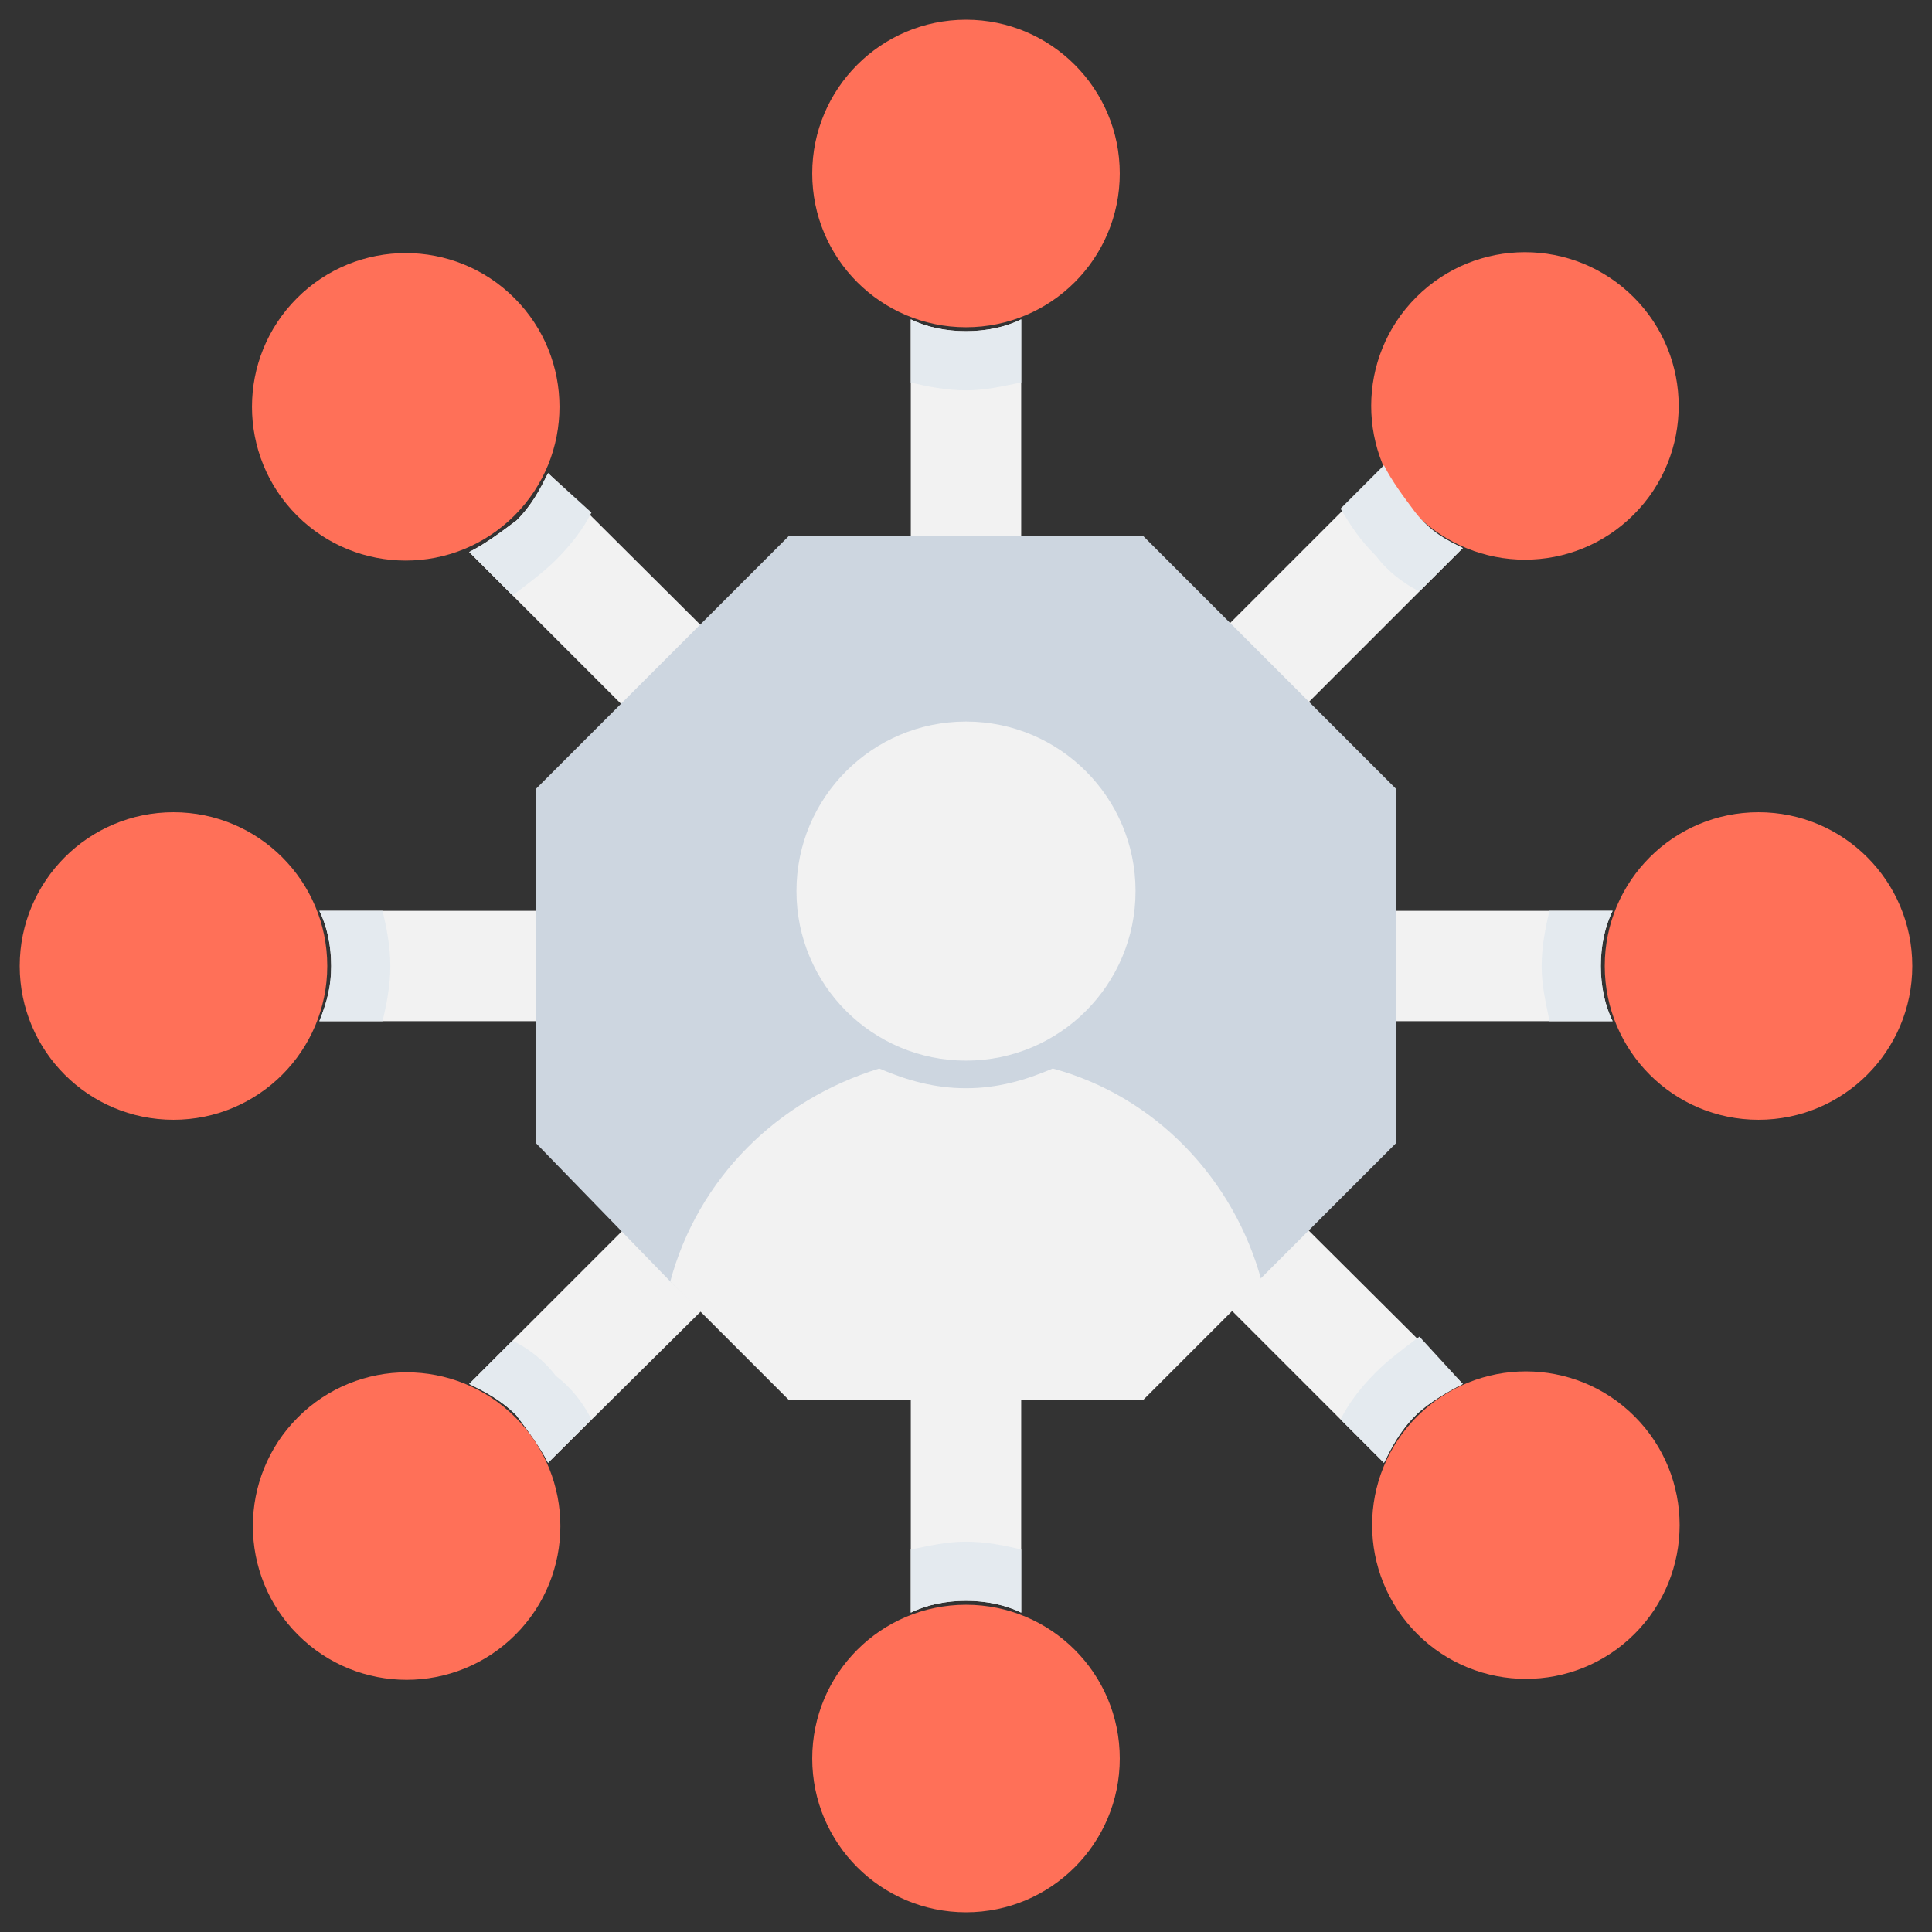 <?xml version="1.0" encoding="utf-8"?>
<!-- Generator: Adobe Illustrator 20.1.0, SVG Export Plug-In . SVG Version: 6.00 Build 0)  -->
<!DOCTYPE svg PUBLIC "-//W3C//DTD SVG 1.1//EN" "http://www.w3.org/Graphics/SVG/1.1/DTD/svg11.dtd">
<svg version="1.1" id="Layer_1" xmlns="http://www.w3.org/2000/svg" xmlns:xlink="http://www.w3.org/1999/xlink" x="0px" y="0px"
	 viewBox="0 0 49 49" enable-background="new 0 0 49 49" xml:space="preserve">
<rect x="0" y="0" width="49" height="49" fill="#333333" stroke="none"/>
<g>
	<path fill="#F2F2F2" d="M25.9,8.1v32.8c-0.4-0.2-0.9-0.3-1.4-0.3c-0.5,0-1,0.1-1.4,0.3V8.1c0.4,0.2,0.9,0.3,1.4,0.3
		C25,8.4,25.5,8.3,25.9,8.1z"/>
	<path fill="#F2F2F2" d="M37.1,13.9L36,15l-8,8l-1.4,1.4l-0.6,0.6l-0.8,0.9l-0.6,0.6L13.9,37.1c-0.2-0.4-0.5-0.8-0.8-1.2
		c-0.4-0.4-0.8-0.6-1.2-0.8L13,34l8-8l1.4-1.4l0.6-0.6l0.8-0.8l11.2-11.2c0.2,0.4,0.5,0.8,0.8,1.2C36.3,13.5,36.7,13.7,37.1,13.9z"
		/>
	<path fill="#F2F2F2" d="M40.6,24.5c0,0.5,0.1,1,0.3,1.4H8.1c0.2-0.5,0.3-0.9,0.3-1.4s-0.1-1-0.3-1.4h32.8
		C40.7,23.5,40.6,24,40.6,24.5z"/>
	<path fill="#F2F2F2" d="M37.1,35.1c-0.4,0.2-0.9,0.5-1.2,0.8c-0.4,0.4-0.6,0.8-0.8,1.2L24.5,26.5l-0.6-0.6l-0.8-0.8l-0.6-0.6
		L21,23.1l-8-8l-1.1-1.1c0.4-0.2,0.8-0.5,1.2-0.8c0.4-0.4,0.6-0.8,0.8-1.2L37.1,35.1z"/>
	<circle fill="#FF7058" cx="24.5" cy="4.4" r="3.9"/>
	<circle fill="#FF7058" cx="24.5" cy="44.6" r="3.9"/>
	<ellipse transform="matrix(0.707 -0.707 0.707 0.707 4.033 30.374)" fill="#FF7058" cx="38.7" cy="10.3" rx="3.9" ry="3.9"/>
	
		<ellipse transform="matrix(0.707 -0.707 0.707 0.707 -24.33 18.626)" fill="#FF7058" cx="10.3" cy="38.7" rx="3.9" ry="3.9"/>
	<circle fill="#FF7058" cx="44.6" cy="24.5" r="3.9"/>
	<circle fill="#FF7058" cx="4.4" cy="24.5" r="3.9"/>
	
		<ellipse transform="matrix(0.707 -0.707 0.707 0.707 -16.022 38.681)" fill="#FF7058" cx="38.7" cy="38.7" rx="3.9" ry="3.9"/>
	<ellipse transform="matrix(0.707 -0.707 0.707 0.707 -4.274 10.318)" fill="#FF7058" cx="10.3" cy="10.3" rx="3.9" ry="3.9"/>
	<polygon fill="#CDD6E0" points="35.4,20 35.4,29 29,35.4 20,35.4 17,32.5 13.6,29 13.6,20 20,13.6 29,13.6 	"/>
	<circle fill="#F2F2F2" cx="24.5" cy="22.6" r="4.3"/>
	<path fill="#F2F2F2" d="M32,32.5l-3,3H20l-3-3c0.7-2.6,2.7-4.6,5.3-5.4c0.7,0.3,1.4,0.5,2.2,0.5c0.8,0,1.5-0.2,2.2-0.5
		C29.3,27.8,31.3,29.9,32,32.5z"/>
	<g>
		<path fill="#E4EAEF" d="M25.9,8.1v1.6c-0.5,0.1-0.9,0.2-1.4,0.2s-1-0.1-1.4-0.2V8.1c0.4,0.2,0.9,0.3,1.4,0.3
			C25,8.4,25.5,8.3,25.9,8.1z"/>
		<path fill="#E4EAEF" d="M25.9,39.3v1.6c-0.4-0.2-0.9-0.3-1.4-0.3c-0.5,0-1,0.1-1.4,0.3v-1.6c0.5-0.1,0.9-0.2,1.4-0.2
			S25.5,39.2,25.9,39.3z"/>
		<path fill="#E4EAEF" d="M37.1,13.9L36,15c-0.4-0.2-0.8-0.5-1.1-0.9c-0.4-0.4-0.6-0.7-0.9-1.2l1.1-1.1c0.2,0.4,0.5,0.8,0.8,1.2
			C36.3,13.5,36.7,13.7,37.1,13.9z"/>
		<path fill="#E4EAEF" d="M15,36l-1.1,1.1c-0.2-0.4-0.5-0.8-0.8-1.2c-0.4-0.4-0.8-0.6-1.2-0.8L13,34c0.4,0.2,0.8,0.5,1.1,0.9
			C14.5,35.2,14.8,35.6,15,36z"/>
		<path fill="#E4EAEF" d="M40.6,24.5c0,0.5,0.1,1,0.3,1.4h-1.6c-0.1-0.5-0.2-0.9-0.2-1.4c0-0.5,0.1-1,0.2-1.4h1.6
			C40.7,23.5,40.6,24,40.6,24.5z"/>
		<path fill="#E4EAEF" d="M9.9,24.5c0,0.5-0.1,1-0.2,1.4H8.1c0.2-0.5,0.3-0.9,0.3-1.4s-0.1-1-0.3-1.4h1.6C9.8,23.5,9.9,24,9.9,24.5z
			"/>
		<path fill="#E4EAEF" d="M37.1,35.1c-0.4,0.2-0.9,0.5-1.2,0.8c-0.4,0.4-0.6,0.8-0.8,1.2L34,36c0.2-0.4,0.5-0.8,0.9-1.2
			c0.3-0.3,0.7-0.6,1.1-0.9L37.1,35.1z"/>
		<path fill="#E4EAEF" d="M15,13c-0.2,0.4-0.5,0.8-0.9,1.2c-0.3,0.3-0.7,0.6-1.1,0.9l-1.1-1.1c0.4-0.2,0.8-0.5,1.2-0.8
			c0.4-0.4,0.6-0.8,0.8-1.2L15,13z"/>
	</g>
</g>
</svg>
